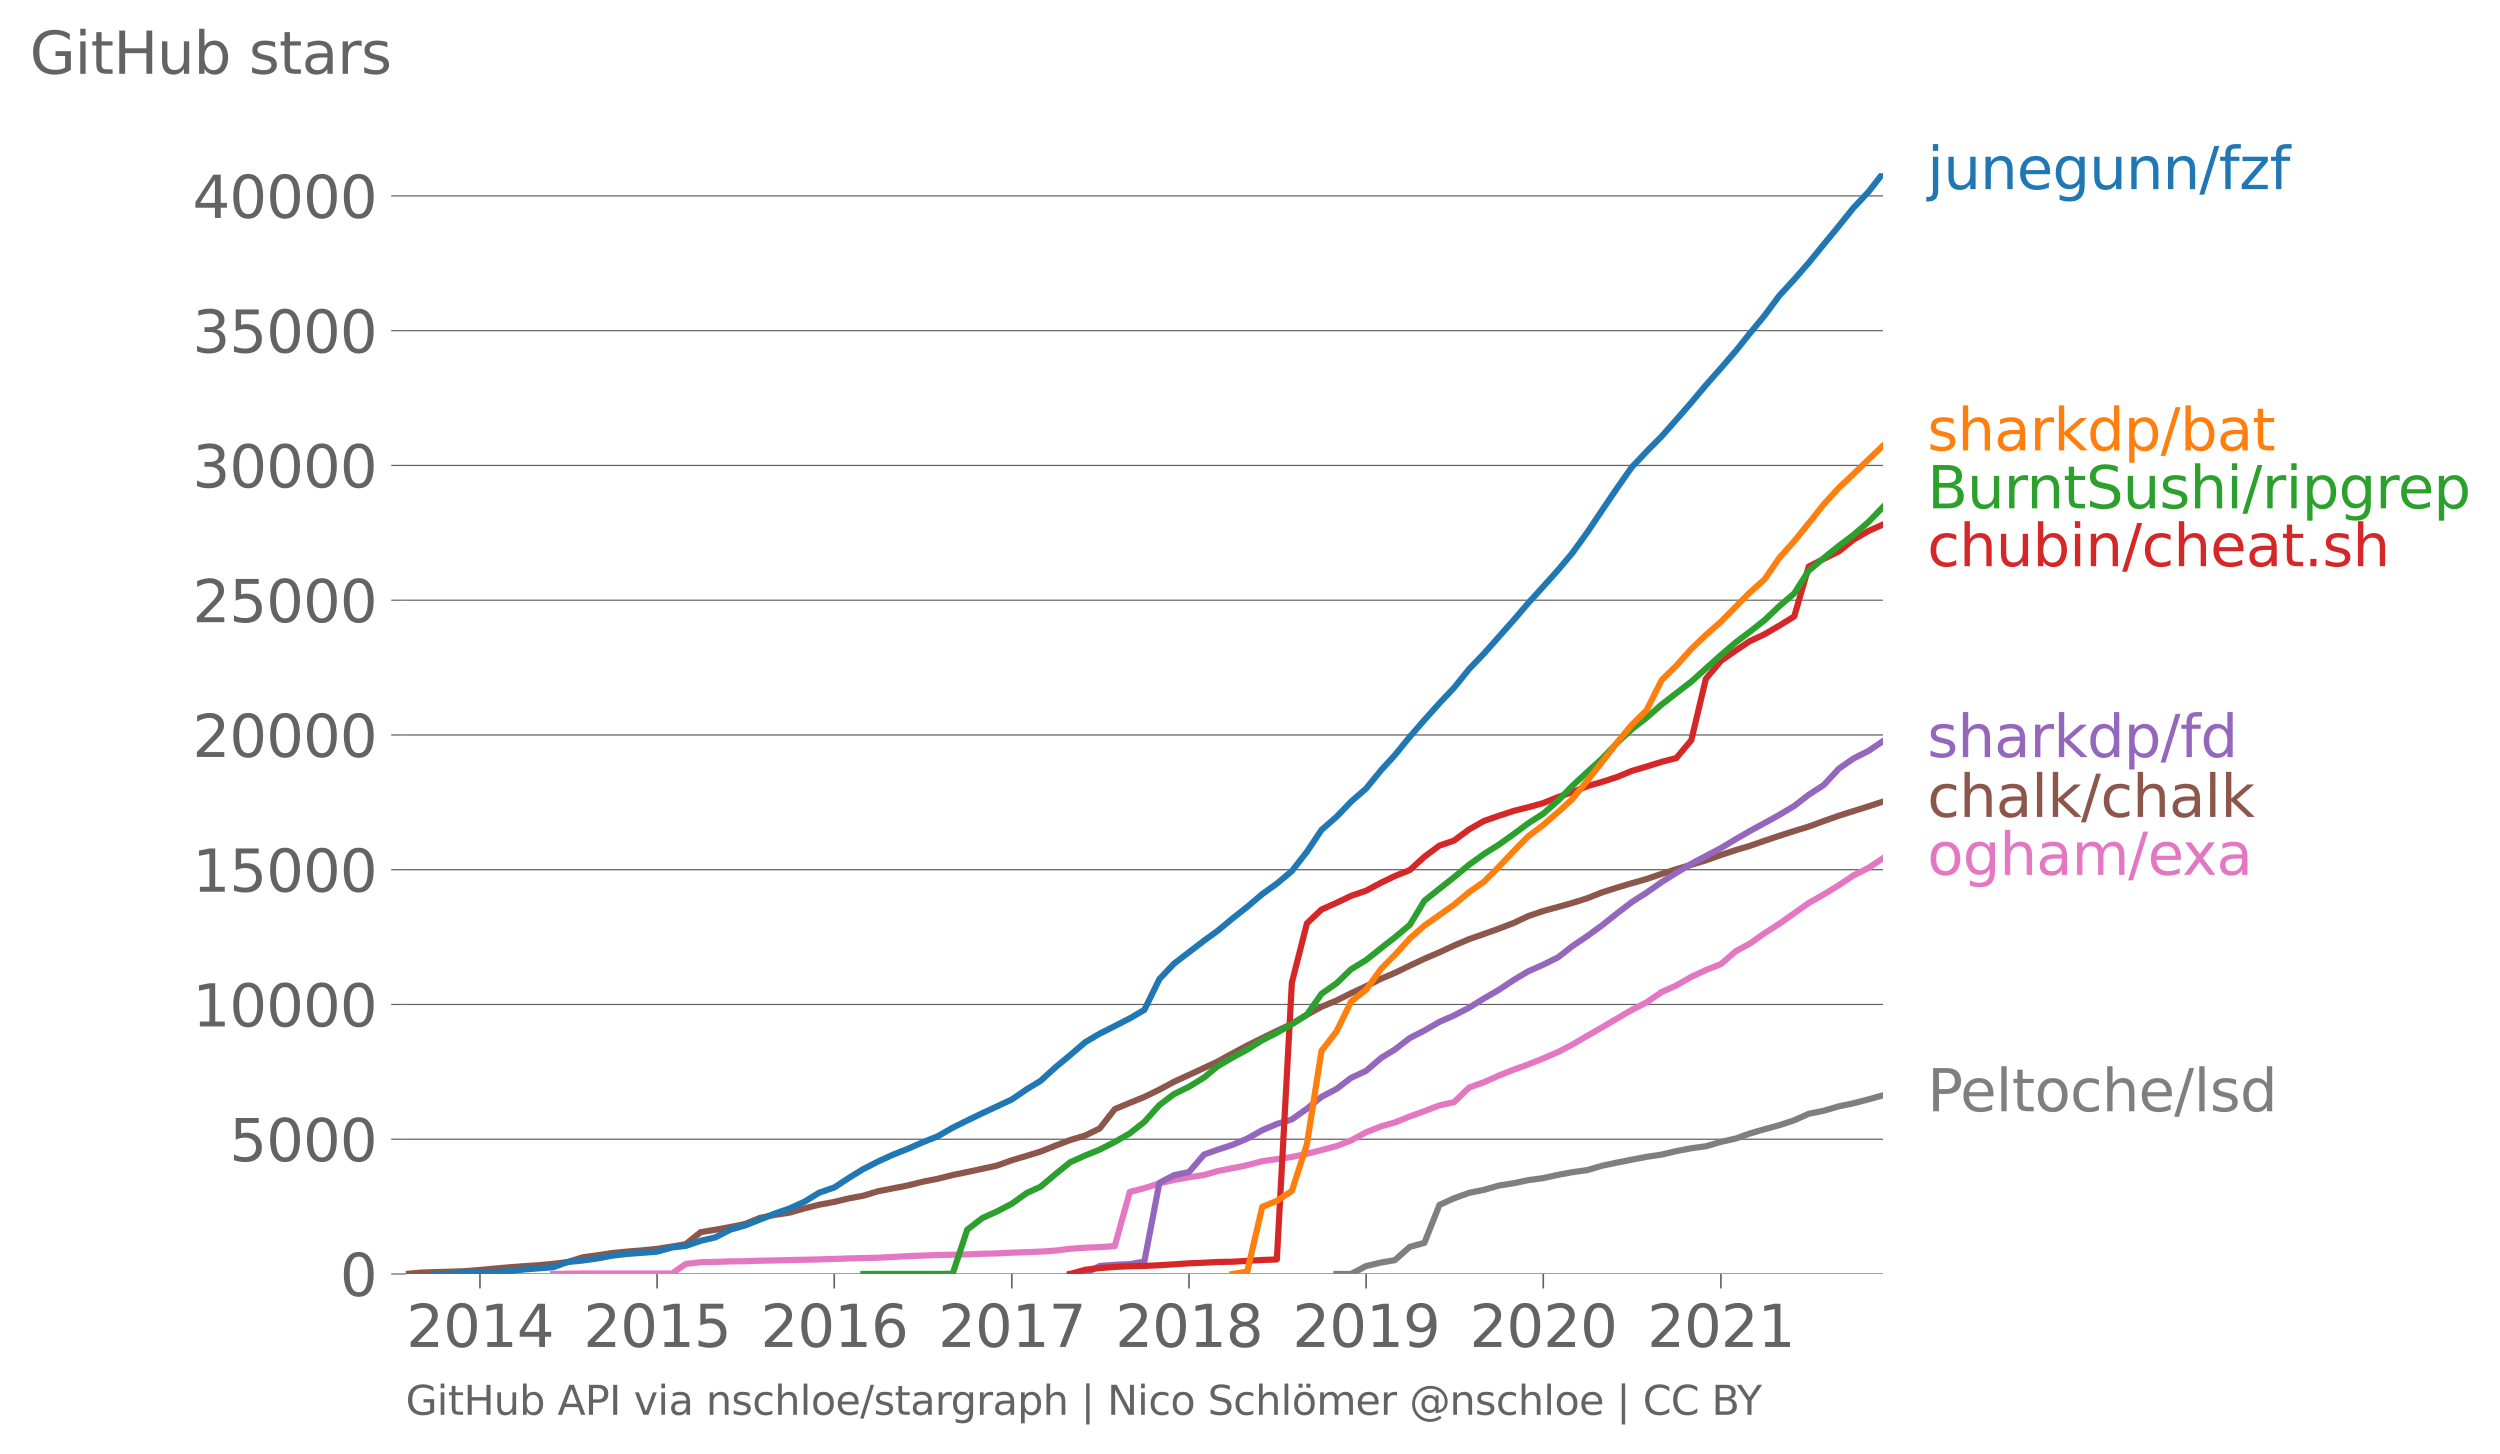 <svg xmlns:xlink="http://www.w3.org/1999/xlink" width="805.8" height="468.668" viewBox="0 0 604.35 351.501" xmlns="http://www.w3.org/2000/svg"><defs><style>*{stroke-linejoin:round;stroke-linecap:butt}</style></defs><g id="figure_1"><path d="M0 351.5h604.35V0H0v351.5z" style="fill:none" id="patch_1"/><g id="axes_1"><path d="M98.073 307.974h357.12V41.862H98.073v266.112z" style="fill:none" id="patch_2"/><g id="matplotlib.axis_1"><g id="xtick_1"><g id="line2d_1"><defs><path id="m3f7cb990ae" d="M0 0v3.5" style="stroke:#636363;stroke-width:.4"/></defs><use xlink:href="#m3f7cb990ae" x="116.023" y="307.974" style="fill:#636363;stroke:#636363;stroke-width:.4"/></g><g style="fill:#636363" transform="matrix(.14 0 0 -.14 98.208 325.611)" id="text_1"><defs><path id="DejaVuSans-32" d="M1228 531h2203V0H469v531q359 372 979 998 621 627 780 809 303 340 423 576 121 236 121 464 0 372-261 606-261 235-680 235-297 0-627-103-329-103-704-313v638q381 153 712 231 332 78 607 78 725 0 1156-363 431-362 431-968 0-288-108-546-107-257-392-607-78-91-497-524-418-433-1181-1211z" transform="scale(.016)"/><path id="DejaVuSans-30" d="M2034 4250q-487 0-733-480-245-479-245-1442 0-959 245-1439 246-480 733-480 491 0 736 480 246 480 246 1439 0 963-246 1442-245 480-736 480zm0 500q785 0 1199-621 414-620 414-1801 0-1178-414-1799Q2819-91 2034-91q-784 0-1198 620-414 621-414 1799 0 1181 414 1801 414 621 1198 621z" transform="scale(.016)"/><path id="DejaVuSans-31" d="M794 531h1031v3560L703 3866v575l1116 225h631V531h1031V0H794v531z" transform="scale(.016)"/><path id="DejaVuSans-34" d="M2419 4116 825 1625h1594v2491zm-166 550h794V1625h666v-525h-666V0h-628v1100H313v609l1940 2957z" transform="scale(.016)"/></defs><use xlink:href="#DejaVuSans-32"/><use xlink:href="#DejaVuSans-30" x="63.623"/><use xlink:href="#DejaVuSans-31" x="127.246"/><use xlink:href="#DejaVuSans-34" x="190.869"/></g></g><g id="xtick_2"><use xlink:href="#m3f7cb990ae" x="158.845" y="307.974" style="fill:#636363;stroke:#636363;stroke-width:.4" id="line2d_2"/><g style="fill:#636363" transform="matrix(.14 0 0 -.14 141.03 325.611)" id="text_2"><defs><path id="DejaVuSans-35" d="M691 4666h2478v-532H1269V2991q137 47 274 70 138 23 276 23 781 0 1237-428 457-428 457-1159 0-753-469-1171Q2575-91 1722-91q-294 0-599 50Q819 9 494 109v635q281-153 581-228t634-75q541 0 856 284 316 284 316 772 0 487-316 771-315 285-856 285-253 0-505-56-251-56-513-175v2344z" transform="scale(.016)"/></defs><use xlink:href="#DejaVuSans-32"/><use xlink:href="#DejaVuSans-30" x="63.623"/><use xlink:href="#DejaVuSans-31" x="127.246"/><use xlink:href="#DejaVuSans-35" x="190.869"/></g></g><g id="xtick_3"><use xlink:href="#m3f7cb990ae" x="201.666" y="307.974" style="fill:#636363;stroke:#636363;stroke-width:.4" id="line2d_3"/><g style="fill:#636363" transform="matrix(.14 0 0 -.14 183.851 325.611)" id="text_3"><defs><path id="DejaVuSans-36" d="M2113 2584q-425 0-674-291-248-290-248-796 0-503 248-796 249-292 674-292t673 292q248 293 248 796 0 506-248 796-248 291-673 291zm1253 1979v-575q-238 112-480 171-242 60-480 60-625 0-955-422-329-422-376-1275 184 272 462 417 279 145 613 145 703 0 1111-427 408-426 408-1160 0-719-425-1154Q2819-91 2113-91q-810 0-1238 620-428 621-428 1799 0 1106 525 1764t1409 658q238 0 480-47t505-140z" transform="scale(.016)"/></defs><use xlink:href="#DejaVuSans-32"/><use xlink:href="#DejaVuSans-30" x="63.623"/><use xlink:href="#DejaVuSans-31" x="127.246"/><use xlink:href="#DejaVuSans-36" x="190.869"/></g></g><g id="xtick_4"><use xlink:href="#m3f7cb990ae" x="244.605" y="307.974" style="fill:#636363;stroke:#636363;stroke-width:.4" id="line2d_4"/><g style="fill:#636363" transform="matrix(.14 0 0 -.14 226.79 325.611)" id="text_4"><defs><path id="DejaVuSans-37" d="M525 4666h3000v-269L1831 0h-659l1594 4134H525v532z" transform="scale(.016)"/></defs><use xlink:href="#DejaVuSans-32"/><use xlink:href="#DejaVuSans-30" x="63.623"/><use xlink:href="#DejaVuSans-31" x="127.246"/><use xlink:href="#DejaVuSans-37" x="190.869"/></g></g><g id="xtick_5"><use xlink:href="#m3f7cb990ae" x="287.427" y="307.974" style="fill:#636363;stroke:#636363;stroke-width:.4" id="line2d_5"/><g style="fill:#636363" transform="matrix(.14 0 0 -.14 269.612 325.611)" id="text_5"><defs><path id="DejaVuSans-38" d="M2034 2216q-450 0-708-241-257-241-257-662 0-422 257-663 258-241 708-241t709 242q260 243 260 662 0 421-258 662-257 241-711 241zm-631 268q-406 100-633 378-226 279-226 679 0 559 398 884 399 325 1092 325 697 0 1094-325t397-884q0-400-227-679-226-278-629-378 456-106 710-416 255-309 255-755 0-679-414-1042Q2806-91 2034-91q-771 0-1186 362-414 363-414 1042 0 446 256 755 257 310 713 416zm-231 997q0-362 226-565 227-203 636-203 407 0 636 203 230 203 230 565 0 363-230 566-229 203-636 203-409 0-636-203-226-203-226-566z" transform="scale(.016)"/></defs><use xlink:href="#DejaVuSans-32"/><use xlink:href="#DejaVuSans-30" x="63.623"/><use xlink:href="#DejaVuSans-31" x="127.246"/><use xlink:href="#DejaVuSans-38" x="190.869"/></g></g><g id="xtick_6"><use xlink:href="#m3f7cb990ae" x="330.248" y="307.974" style="fill:#636363;stroke:#636363;stroke-width:.4" id="line2d_6"/><g style="fill:#636363" transform="matrix(.14 0 0 -.14 312.433 325.611)" id="text_6"><defs><path id="DejaVuSans-39" d="M703 97v575q238-113 481-172 244-59 479-59 625 0 954 420 330 420 377 1277-181-269-460-413-278-144-615-144-700 0-1108 423-408 424-408 1159 0 718 425 1152 425 435 1131 435 810 0 1236-621 427-620 427-1801 0-1103-524-1761Q2575-91 1691-91q-238 0-482 47Q966 3 703 97zm1256 1978q425 0 673 290 249 291 249 798 0 503-249 795-248 292-673 292t-673-292q-248-292-248-795 0-507 248-798 248-290 673-290z" transform="scale(.016)"/></defs><use xlink:href="#DejaVuSans-32"/><use xlink:href="#DejaVuSans-30" x="63.623"/><use xlink:href="#DejaVuSans-31" x="127.246"/><use xlink:href="#DejaVuSans-39" x="190.869"/></g></g><g id="xtick_7"><use xlink:href="#m3f7cb990ae" x="373.07" y="307.974" style="fill:#636363;stroke:#636363;stroke-width:.4" id="line2d_7"/><g style="fill:#636363" transform="matrix(.14 0 0 -.14 355.255 325.611)" id="text_7"><use xlink:href="#DejaVuSans-32"/><use xlink:href="#DejaVuSans-30" x="63.623"/><use xlink:href="#DejaVuSans-32" x="127.246"/><use xlink:href="#DejaVuSans-30" x="190.869"/></g></g><g id="xtick_8"><use xlink:href="#m3f7cb990ae" x="416.008" y="307.974" style="fill:#636363;stroke:#636363;stroke-width:.4" id="line2d_8"/><g style="fill:#636363" transform="matrix(.14 0 0 -.14 398.193 325.611)" id="text_8"><use xlink:href="#DejaVuSans-32"/><use xlink:href="#DejaVuSans-30" x="63.623"/><use xlink:href="#DejaVuSans-32" x="127.246"/><use xlink:href="#DejaVuSans-31" x="190.869"/></g></g></g><g id="matplotlib.axis_2"><g id="ytick_1"><path d="M98.073 307.974h357.12" clip-path="url(#pa5b175299f)" style="fill:none;stroke:#636363;stroke-width:.3;stroke-linecap:square" id="line2d_9"/><g id="line2d_10"><defs><path id="m08abfffcb5" d="M0 0h-3.5" style="stroke:#636363;stroke-width:.3"/></defs><use xlink:href="#m08abfffcb5" x="98.073" y="307.974" style="fill:#636363;stroke:#636363;stroke-width:.3"/></g><use xlink:href="#DejaVuSans-30" style="fill:#636363" transform="matrix(.14 0 0 -.14 82.166 313.293)" id="text_9"/></g><g id="ytick_2"><path d="M98.073 275.397h357.12" clip-path="url(#pa5b175299f)" style="fill:none;stroke:#636363;stroke-width:.3;stroke-linecap:square" id="line2d_11"/><use xlink:href="#m08abfffcb5" x="98.073" y="275.397" style="fill:#636363;stroke:#636363;stroke-width:.3" id="line2d_12"/><g style="fill:#636363" transform="matrix(.14 0 0 -.14 55.443 280.716)" id="text_10"><use xlink:href="#DejaVuSans-35"/><use xlink:href="#DejaVuSans-30" x="63.623"/><use xlink:href="#DejaVuSans-30" x="127.246"/><use xlink:href="#DejaVuSans-30" x="190.869"/></g></g><g id="ytick_3"><path d="M98.073 242.82h357.12" clip-path="url(#pa5b175299f)" style="fill:none;stroke:#636363;stroke-width:.3;stroke-linecap:square" id="line2d_13"/><use xlink:href="#m08abfffcb5" x="98.073" y="242.82" style="fill:#636363;stroke:#636363;stroke-width:.3" id="line2d_14"/><g style="fill:#636363" transform="matrix(.14 0 0 -.14 46.536 248.14)" id="text_11"><use xlink:href="#DejaVuSans-31"/><use xlink:href="#DejaVuSans-30" x="63.623"/><use xlink:href="#DejaVuSans-30" x="127.246"/><use xlink:href="#DejaVuSans-30" x="190.869"/><use xlink:href="#DejaVuSans-30" x="254.492"/></g></g><g id="ytick_4"><path d="M98.073 210.244h357.12" clip-path="url(#pa5b175299f)" style="fill:none;stroke:#636363;stroke-width:.3;stroke-linecap:square" id="line2d_15"/><use xlink:href="#m08abfffcb5" x="98.073" y="210.244" style="fill:#636363;stroke:#636363;stroke-width:.3" id="line2d_16"/><g style="fill:#636363" transform="matrix(.14 0 0 -.14 46.536 215.563)" id="text_12"><use xlink:href="#DejaVuSans-31"/><use xlink:href="#DejaVuSans-35" x="63.623"/><use xlink:href="#DejaVuSans-30" x="127.246"/><use xlink:href="#DejaVuSans-30" x="190.869"/><use xlink:href="#DejaVuSans-30" x="254.492"/></g></g><g id="ytick_5"><path d="M98.073 177.667h357.12" clip-path="url(#pa5b175299f)" style="fill:none;stroke:#636363;stroke-width:.3;stroke-linecap:square" id="line2d_17"/><use xlink:href="#m08abfffcb5" x="98.073" y="177.667" style="fill:#636363;stroke:#636363;stroke-width:.3" id="line2d_18"/><g style="fill:#636363" transform="matrix(.14 0 0 -.14 46.536 182.986)" id="text_13"><use xlink:href="#DejaVuSans-32"/><use xlink:href="#DejaVuSans-30" x="63.623"/><use xlink:href="#DejaVuSans-30" x="127.246"/><use xlink:href="#DejaVuSans-30" x="190.869"/><use xlink:href="#DejaVuSans-30" x="254.492"/></g></g><g id="ytick_6"><path d="M98.073 145.09h357.12" clip-path="url(#pa5b175299f)" style="fill:none;stroke:#636363;stroke-width:.3;stroke-linecap:square" id="line2d_19"/><use xlink:href="#m08abfffcb5" x="98.073" y="145.09" style="fill:#636363;stroke:#636363;stroke-width:.3" id="line2d_20"/><g style="fill:#636363" transform="matrix(.14 0 0 -.14 46.536 150.41)" id="text_14"><use xlink:href="#DejaVuSans-32"/><use xlink:href="#DejaVuSans-35" x="63.623"/><use xlink:href="#DejaVuSans-30" x="127.246"/><use xlink:href="#DejaVuSans-30" x="190.869"/><use xlink:href="#DejaVuSans-30" x="254.492"/></g></g><g id="ytick_7"><path d="M98.073 112.514h357.12" clip-path="url(#pa5b175299f)" style="fill:none;stroke:#636363;stroke-width:.3;stroke-linecap:square" id="line2d_21"/><use xlink:href="#m08abfffcb5" x="98.073" y="112.514" style="fill:#636363;stroke:#636363;stroke-width:.3" id="line2d_22"/><g style="fill:#636363" transform="matrix(.14 0 0 -.14 46.536 117.833)" id="text_15"><defs><path id="DejaVuSans-33" d="M2597 2516q453-97 707-404 255-306 255-756 0-690-475-1069Q2609-91 1734-91q-293 0-604 58T488 141v609q262-153 574-231 313-78 654-78 593 0 904 234t311 681q0 413-289 645-289 233-804 233h-544v519h569q465 0 712 186t247 536q0 359-255 551-254 193-729 193-260 0-557-57-297-56-653-174v562q360 100 674 150t592 50q719 0 1137-327 419-326 419-882 0-388-222-655t-631-370z" transform="scale(.016)"/></defs><use xlink:href="#DejaVuSans-33"/><use xlink:href="#DejaVuSans-30" x="63.623"/><use xlink:href="#DejaVuSans-30" x="127.246"/><use xlink:href="#DejaVuSans-30" x="190.869"/><use xlink:href="#DejaVuSans-30" x="254.492"/></g></g><g id="ytick_8"><path d="M98.073 79.937h357.12" clip-path="url(#pa5b175299f)" style="fill:none;stroke:#636363;stroke-width:.3;stroke-linecap:square" id="line2d_23"/><use xlink:href="#m08abfffcb5" x="98.073" y="79.937" style="fill:#636363;stroke:#636363;stroke-width:.3" id="line2d_24"/><g style="fill:#636363" transform="matrix(.14 0 0 -.14 46.536 85.256)" id="text_16"><use xlink:href="#DejaVuSans-33"/><use xlink:href="#DejaVuSans-35" x="63.623"/><use xlink:href="#DejaVuSans-30" x="127.246"/><use xlink:href="#DejaVuSans-30" x="190.869"/><use xlink:href="#DejaVuSans-30" x="254.492"/></g></g><g id="ytick_9"><path d="M98.073 47.36h357.12" clip-path="url(#pa5b175299f)" style="fill:none;stroke:#636363;stroke-width:.3;stroke-linecap:square" id="line2d_25"/><use xlink:href="#m08abfffcb5" x="98.073" y="47.361" style="fill:#636363;stroke:#636363;stroke-width:.3" id="line2d_26"/><g style="fill:#636363" transform="matrix(.14 0 0 -.14 46.536 52.68)" id="text_17"><use xlink:href="#DejaVuSans-34"/><use xlink:href="#DejaVuSans-30" x="63.623"/><use xlink:href="#DejaVuSans-30" x="127.246"/><use xlink:href="#DejaVuSans-30" x="190.869"/><use xlink:href="#DejaVuSans-30" x="254.492"/></g></g><g style="fill:#636363" transform="matrix(.14 0 0 -.14 7.2 17.838)" id="text_18"><defs><path id="DejaVuSans-47" d="M3809 666v1253H2778v519h1656V434q-365-259-806-392-440-133-940-133-1094 0-1712 639-617 640-617 1780 0 1144 617 1783 618 639 1712 639 456 0 867-113 411-112 758-331v-672q-350 297-744 447t-828 150q-857 0-1287-478-429-478-429-1425 0-944 429-1422 430-478 1287-478 334 0 596 58 263 58 472 180z" transform="scale(.016)"/><path id="DejaVuSans-69" d="M603 3500h575V0H603v3500zm0 1363h575v-729H603v729z" transform="scale(.016)"/><path id="DejaVuSans-74" d="M1172 4494v-994h1184v-447H1172V1153q0-428 117-550t477-122h590V0h-590q-666 0-919 248-253 249-253 905v1900H172v447h422v994h578z" transform="scale(.016)"/><path id="DejaVuSans-48" d="M628 4666h631V2753h2294v1913h631V0h-631v2222H1259V0H628v4666z" transform="scale(.016)"/><path id="DejaVuSans-75" d="M544 1381v2119h575V1403q0-497 193-746 194-248 582-248 465 0 735 297 271 297 271 810v1984h575V0h-575v538q-209-319-486-474-276-155-642-155-603 0-916 375-312 375-312 1097zm1447 2203z" transform="scale(.016)"/><path id="DejaVuSans-62" d="M3116 1747q0 634-261 995t-717 361q-457 0-718-361t-261-995q0-634 261-995t718-361q456 0 717 361t261 995zM1159 2969q182 312 458 463 277 152 661 152 638 0 1036-506 399-506 399-1331T3314 415Q2916-91 2278-91q-384 0-661 152-276 152-458 464V0H581v4863h578V2969z" transform="scale(.016)"/><path id="DejaVuSans-73" d="M2834 3397v-544q-243 125-506 187-262 63-544 63-428 0-642-131t-214-394q0-200 153-314t616-217l197-44q612-131 870-370t258-667q0-488-386-773Q2250-91 1575-91q-281 0-586 55T347 128v594q319-166 628-249 309-82 613-82 406 0 624 139 219 139 219 392 0 234-158 359-157 125-692 241l-200 47q-534 112-772 345-237 233-237 639 0 494 350 762 350 269 994 269 318 0 599-47 282-46 519-140z" transform="scale(.016)"/><path id="DejaVuSans-61" d="M2194 1759q-697 0-966-159t-269-544q0-306 202-486 202-179 548-179 479 0 768 339t289 901v128h-572zm1147 238V0h-575v531q-197-318-491-470T1556-91q-537 0-855 302-317 302-317 808 0 590 395 890 396 300 1180 300h807v57q0 397-261 614t-733 217q-300 0-585-72-284-72-546-216v532q315 122 612 182 297 61 578 61 760 0 1135-394 375-393 375-1193z" transform="scale(.016)"/><path id="DejaVuSans-72" d="M2631 2963q-97 56-211 82-114 27-251 27-488 0-749-317t-261-911V0H581v3500h578v-544q182 319 472 473 291 155 707 155 59 0 131-8 72-7 159-23l3-590z" transform="scale(.016)"/></defs><use xlink:href="#DejaVuSans-47"/><use xlink:href="#DejaVuSans-69" x="77.49"/><use xlink:href="#DejaVuSans-74" x="105.273"/><use xlink:href="#DejaVuSans-48" x="144.482"/><use xlink:href="#DejaVuSans-75" x="219.678"/><use xlink:href="#DejaVuSans-62" x="283.057"/><use xlink:href="#DejaVuSans-20" x="346.533"/><use xlink:href="#DejaVuSans-73" x="378.32"/><use xlink:href="#DejaVuSans-74" x="430.42"/><use xlink:href="#DejaVuSans-61" x="469.629"/><use xlink:href="#DejaVuSans-72" x="530.908"/><use xlink:href="#DejaVuSans-73" x="572.021"/></g></g><path d="m323.092 307.974 3.52-.013 3.636-1.903 3.637-.866 3.285-.554 3.637-3.219 3.52-.97 3.636-9.161 3.52-1.61 3.637-1.315 3.637-.737 3.52-1.016 3.636-.58 3.52-.743 3.637-.495 3.637-.795 3.402-.632 3.637-.514 3.52-1.043 3.636-.769 3.52-.697 3.637-.69 3.637-.554 3.52-.828 3.636-.697 3.52-.475 3.636-1.056 3.637-.827 3.285-1.186 3.637-1.056 3.52-.957 3.637-1.2 3.52-1.57 3.636-.742 3.637-1.062 3.52-.736 3.637-.945 3.52-.984" clip-path="url(#pa5b175299f)" style="fill:none;stroke:#7f7f7f;stroke-width:1.5;stroke-linecap:square" id="line2d_27"/><path d="m133.738 307.974 3.52-.072 3.637-.046h17.95l3.636-.006 3.285-2.313 3.637-.41 3.52-.079 3.637-.117 3.52-.052 3.636-.117 3.637-.066 3.52-.09 3.637-.079 3.52-.085 3.636-.11 3.637-.13 3.402-.079 3.637-.085 3.52-.182 3.637-.209 3.52-.123 3.636-.137 3.637-.072 3.52-.091 3.636-.143 3.52-.079 3.637-.188 3.637-.118 3.285-.13 3.637-.248 3.52-.443 3.636-.254 3.52-.15 3.637-.24 3.637-13.103 3.52-.906 3.636-1.146 3.52-.84 3.637-.646 3.636-.534 3.285-.97 3.637-.705 3.52-.71 3.637-.977 3.52-.495 3.636-.521 3.637-.756 3.52-.912 3.637-.958 3.52-1.368 3.636-1.974 3.637-1.434 3.285-.925 3.637-1.46 3.52-1.283 3.636-1.388 3.52-.788 3.637-3.512 3.637-1.316 3.52-1.577 3.636-1.446 3.52-1.264 3.637-1.472 3.637-1.558 3.402-1.785 3.637-2.13 3.52-2.014 3.636-2.143 3.52-2.052 3.637-1.87 3.637-2.49 3.52-1.57 3.636-2.09 3.52-1.643 3.636-1.44 3.637-3.153 3.285-1.753 3.637-2.58 3.52-2.241 3.637-2.56 3.52-2.502 3.636-2.053 3.637-2.241 3.52-2.345 3.637-1.825 3.52-2.339" clip-path="url(#pa5b175299f)" style="fill:none;stroke:#e377c2;stroke-width:1.5;stroke-linecap:square" id="line2d_28"/><path d="m98.073 307.974 3.637-.333 3.52-.123 3.637-.098 3.52-.124 3.636-.293 3.637-.339 3.285-.293 3.637-.28 3.52-.228 3.636-.346 3.52-.436 3.637-1.147 3.637-.495 3.52-.534 3.636-.352 3.52-.28 3.637-.372 3.636-.566 3.285-.574 3.637-2.912 3.52-.567 3.637-.671 3.52-.71 3.636-1.499 3.637-.736 3.52-.521 3.637-1.036 3.52-.88 3.636-.684 3.637-.866 3.402-.632 3.637-1.095 3.52-.678 3.637-.716 3.52-.88 3.636-.716 3.637-.913 3.52-.723 3.636-.788 3.52-.756 3.637-1.303 3.637-1.082 3.285-1.016 3.637-1.44 3.52-1.342 3.636-1.088 3.52-1.72 3.637-4.672 3.637-1.518 3.52-1.433 3.636-1.766 3.52-1.89 3.637-1.674 3.636-1.674 3.285-1.538 3.637-2.006 3.52-1.883 3.637-1.799 3.52-1.733 3.636-1.687 3.637-2.222 3.52-1.928 3.637-1.512 3.52-1.766 3.636-1.694 3.637-1.817 3.285-1.388 3.637-1.76 3.52-1.66 3.636-1.558 3.52-1.635 3.637-1.544 3.637-1.27 3.52-1.258 3.636-1.394 3.52-1.655 3.637-1.238 3.637-.997 3.402-.945 3.637-1.153 3.52-1.394 3.636-1.167 3.52-1.042 3.637-1.036 3.637-1.244 3.52-1.115 3.636-1.088 3.52-1.062 3.636-1.296 3.637-1.199 3.285-.977 3.637-1.264 3.52-1.18 3.637-1.172 3.52-1.075 3.636-1.342 3.637-1.284 3.52-1.12 3.637-1.134 3.52-1.16" clip-path="url(#pa5b175299f)" style="fill:none;stroke:#8c564b;stroke-width:1.5;stroke-linecap:square" id="line2d_29"/><g style="fill:#1f77b4" transform="matrix(.14 0 0 -.14 465.907 45.725)" id="text_19"><defs><path id="DejaVuSans-6a" d="M603 3500h575V-63q0-668-255-968-254-300-820-300h-219v487H38q328 0 446 152Q603-541 603-63v3563zm0 1363h575v-729H603v729z" transform="scale(.016)"/><path id="DejaVuSans-6e" d="M3513 2113V0h-575v2094q0 497-194 743-194 247-581 247-466 0-735-297-269-296-269-809V0H581v3500h578v-544q207 316 486 472 280 156 646 156 603 0 912-373 310-373 310-1098z" transform="scale(.016)"/><path id="DejaVuSans-65" d="M3597 1894v-281H953q38-594 358-905t892-311q331 0 642 81t618 244V178Q3153 47 2828-22t-659-69q-838 0-1327 487-489 488-489 1320 0 859 464 1363 464 505 1252 505 706 0 1117-455 411-454 411-1235zm-575 169q-6 471-264 752-258 282-683 282-481 0-770-272t-333-766l2050 4z" transform="scale(.016)"/><path id="DejaVuSans-67" d="M2906 1791q0 625-258 968-257 344-723 344-462 0-720-344-258-343-258-968 0-622 258-966t720-344q466 0 723 344 258 344 258 966zm575-1357q0-893-397-1329-396-436-1215-436-303 0-572 45t-522 139v559q253-137 500-202 247-66 503-66 566 0 847 295t281 892v285q-178-310-456-463T1784 0Q1141 0 747 490 353 981 353 1791q0 812 394 1302 394 491 1037 491 388 0 666-153t456-462v531h575V434z" transform="scale(.016)"/><path id="DejaVuSans-2f" d="M1625 4666h531L531-594H0l1625 5260z" transform="scale(.016)"/><path id="DejaVuSans-66" d="M2375 4863v-479h-550q-309 0-430-125-120-125-120-450v-309h947v-447h-947V0H697v3053H147v447h550v244q0 584 272 851 272 268 862 268h544z" transform="scale(.016)"/><path id="DejaVuSans-7a" d="M353 3500h2731v-525L922 459h2162V0H275v525l2163 2516H353v459z" transform="scale(.016)"/></defs><use xlink:href="#DejaVuSans-6a"/><use xlink:href="#DejaVuSans-75" x="27.783"/><use xlink:href="#DejaVuSans-6e" x="91.162"/><use xlink:href="#DejaVuSans-65" x="154.541"/><use xlink:href="#DejaVuSans-67" x="216.064"/><use xlink:href="#DejaVuSans-75" x="279.541"/><use xlink:href="#DejaVuSans-6e" x="342.92"/><use xlink:href="#DejaVuSans-6e" x="406.299"/><use xlink:href="#DejaVuSans-2f" x="469.678"/><use xlink:href="#DejaVuSans-66" x="503.369"/><use xlink:href="#DejaVuSans-7a" x="538.574"/><use xlink:href="#DejaVuSans-66" x="591.064"/></g><g style="fill:#ff7f0e" transform="matrix(.14 0 0 -.14 465.907 108.881)" id="text_20"><defs><path id="DejaVuSans-68" d="M3513 2113V0h-575v2094q0 497-194 743-194 247-581 247-466 0-735-297-269-296-269-809V0H581v4863h578V2956q207 316 486 472 280 156 646 156 603 0 912-373 310-373 310-1098z" transform="scale(.016)"/><path id="DejaVuSans-6b" d="M581 4863h578V1991l1716 1509h734L1753 1863 3688 0h-750L1159 1709V0H581v4863z" transform="scale(.016)"/><path id="DejaVuSans-64" d="M2906 2969v1894h575V0h-575v525q-181-312-458-464-276-152-664-152-634 0-1033 506-398 507-398 1332t398 1331q399 506 1033 506 388 0 664-152 277-151 458-463zM947 1747q0-634 261-995t717-361q456 0 718 361 263 361 263 995t-263 995q-262 361-718 361t-717-361q-261-361-261-995z" transform="scale(.016)"/><path id="DejaVuSans-70" d="M1159 525v-1856H581v4831h578v-531q182 312 458 463 277 152 661 152 638 0 1036-506 399-506 399-1331T3314 415Q2916-91 2278-91q-384 0-661 152-276 152-458 464zm1957 1222q0 634-261 995t-717 361q-457 0-718-361t-261-995q0-634 261-995t718-361q456 0 717 361t261 995z" transform="scale(.016)"/></defs><use xlink:href="#DejaVuSans-73"/><use xlink:href="#DejaVuSans-68" x="52.1"/><use xlink:href="#DejaVuSans-61" x="115.479"/><use xlink:href="#DejaVuSans-72" x="176.758"/><use xlink:href="#DejaVuSans-6b" x="217.871"/><use xlink:href="#DejaVuSans-64" x="275.781"/><use xlink:href="#DejaVuSans-70" x="339.258"/><use xlink:href="#DejaVuSans-2f" x="402.734"/><use xlink:href="#DejaVuSans-62" x="436.426"/><use xlink:href="#DejaVuSans-61" x="499.902"/><use xlink:href="#DejaVuSans-74" x="561.182"/></g><g style="fill:#2ca02c" transform="matrix(.14 0 0 -.14 465.907 122.881)" id="text_21"><defs><path id="DejaVuSans-42" d="M1259 2228V519h1013q509 0 754 211 246 211 246 645 0 438-246 645-245 208-754 208H1259zm0 1919V2741h935q462 0 688 173 227 174 227 530 0 353-227 528-226 175-688 175h-935zm-631 519h1613q722 0 1112-300 391-300 391-853 0-429-200-682t-588-315q466-100 724-418 258-317 258-792 0-625-425-966Q3088 0 2303 0H628v4666z" transform="scale(.016)"/><path id="DejaVuSans-53" d="M3425 4513v-616q-359 172-678 256-319 85-616 85-515 0-795-200t-280-569q0-310 186-468 186-157 705-254l381-78q706-135 1042-474t336-907q0-679-455-1029Q2797-91 1919-91q-331 0-705 75-373 75-773 222v650q384-215 753-325 369-109 725-109 540 0 834 212 294 213 294 607 0 343-211 537t-692 291l-385 75q-706 140-1022 440-315 300-315 835 0 619 436 975t1201 356q329 0 669-60 341-59 697-177z" transform="scale(.016)"/></defs><use xlink:href="#DejaVuSans-42"/><use xlink:href="#DejaVuSans-75" x="68.604"/><use xlink:href="#DejaVuSans-72" x="131.982"/><use xlink:href="#DejaVuSans-6e" x="171.346"/><use xlink:href="#DejaVuSans-74" x="234.725"/><use xlink:href="#DejaVuSans-53" x="273.934"/><use xlink:href="#DejaVuSans-75" x="337.41"/><use xlink:href="#DejaVuSans-73" x="400.789"/><use xlink:href="#DejaVuSans-68" x="452.889"/><use xlink:href="#DejaVuSans-69" x="516.268"/><use xlink:href="#DejaVuSans-2f" x="544.051"/><use xlink:href="#DejaVuSans-72" x="577.742"/><use xlink:href="#DejaVuSans-69" x="618.855"/><use xlink:href="#DejaVuSans-70" x="646.639"/><use xlink:href="#DejaVuSans-67" x="710.115"/><use xlink:href="#DejaVuSans-72" x="773.592"/><use xlink:href="#DejaVuSans-65" x="812.455"/><use xlink:href="#DejaVuSans-70" x="873.979"/></g><g style="fill:#d62728" transform="matrix(.14 0 0 -.14 465.907 136.881)" id="text_22"><defs><path id="DejaVuSans-63" d="M3122 3366v-538q-244 135-489 202t-495 67q-560 0-870-355-309-354-309-995t309-996q310-354 870-354 250 0 495 67t489 202V134Q2881 22 2623-34q-257-57-548-57-791 0-1257 497-465 497-465 1341 0 856 470 1346 471 491 1290 491 265 0 518-55 253-54 491-163z" transform="scale(.016)"/><path id="DejaVuSans-2e" d="M684 794h660V0H684v794z" transform="scale(.016)"/></defs><use xlink:href="#DejaVuSans-63"/><use xlink:href="#DejaVuSans-68" x="54.98"/><use xlink:href="#DejaVuSans-75" x="118.359"/><use xlink:href="#DejaVuSans-62" x="181.738"/><use xlink:href="#DejaVuSans-69" x="245.215"/><use xlink:href="#DejaVuSans-6e" x="272.998"/><use xlink:href="#DejaVuSans-2f" x="336.377"/><use xlink:href="#DejaVuSans-63" x="370.068"/><use xlink:href="#DejaVuSans-68" x="425.049"/><use xlink:href="#DejaVuSans-65" x="488.428"/><use xlink:href="#DejaVuSans-61" x="549.951"/><use xlink:href="#DejaVuSans-74" x="611.23"/><use xlink:href="#DejaVuSans-2e" x="650.439"/><use xlink:href="#DejaVuSans-73" x="682.227"/><use xlink:href="#DejaVuSans-68" x="734.326"/></g><g style="fill:#9467bd" transform="matrix(.14 0 0 -.14 465.907 183.022)" id="text_23"><use xlink:href="#DejaVuSans-73"/><use xlink:href="#DejaVuSans-68" x="52.1"/><use xlink:href="#DejaVuSans-61" x="115.479"/><use xlink:href="#DejaVuSans-72" x="176.758"/><use xlink:href="#DejaVuSans-6b" x="217.871"/><use xlink:href="#DejaVuSans-64" x="275.781"/><use xlink:href="#DejaVuSans-70" x="339.258"/><use xlink:href="#DejaVuSans-2f" x="402.734"/><use xlink:href="#DejaVuSans-66" x="436.426"/><use xlink:href="#DejaVuSans-64" x="471.631"/></g><g style="fill:#8c564b" transform="matrix(.14 0 0 -.14 465.907 197.484)" id="text_24"><defs><path id="DejaVuSans-6c" d="M603 4863h575V0H603v4863z" transform="scale(.016)"/></defs><use xlink:href="#DejaVuSans-63"/><use xlink:href="#DejaVuSans-68" x="54.98"/><use xlink:href="#DejaVuSans-61" x="118.359"/><use xlink:href="#DejaVuSans-6c" x="179.639"/><use xlink:href="#DejaVuSans-6b" x="207.422"/><use xlink:href="#DejaVuSans-2f" x="265.332"/><use xlink:href="#DejaVuSans-63" x="299.023"/><use xlink:href="#DejaVuSans-68" x="354.004"/><use xlink:href="#DejaVuSans-61" x="417.383"/><use xlink:href="#DejaVuSans-6c" x="478.662"/><use xlink:href="#DejaVuSans-6b" x="506.445"/></g><g style="fill:#e377c2" transform="matrix(.14 0 0 -.14 465.907 211.484)" id="text_25"><defs><path id="DejaVuSans-6f" d="M1959 3097q-462 0-731-361t-269-989q0-628 267-989 268-361 733-361 460 0 728 362 269 363 269 988 0 622-269 986-268 364-728 364zm0 487q750 0 1178-488 429-487 429-1349 0-859-429-1349Q2709-91 1959-91q-753 0-1180 489-426 490-426 1349 0 862 426 1349 427 488 1180 488z" transform="scale(.016)"/><path id="DejaVuSans-6d" d="M3328 2828q216 388 516 572t706 184q547 0 844-383 297-382 297-1088V0h-578v2094q0 503-179 746-178 244-543 244-447 0-707-297-259-296-259-809V0h-578v2094q0 506-178 748t-550 242q-441 0-701-298-259-298-259-808V0H581v3500h578v-544q197 322 472 475t653 153q382 0 649-194 267-193 395-562z" transform="scale(.016)"/><path id="DejaVuSans-78" d="M3513 3500 2247 1797 3578 0h-678L1881 1375 863 0H184l1360 1831L300 3500h678l928-1247 928 1247h679z" transform="scale(.016)"/></defs><use xlink:href="#DejaVuSans-6f"/><use xlink:href="#DejaVuSans-67" x="61.182"/><use xlink:href="#DejaVuSans-68" x="124.658"/><use xlink:href="#DejaVuSans-61" x="188.037"/><use xlink:href="#DejaVuSans-6d" x="249.316"/><use xlink:href="#DejaVuSans-2f" x="346.729"/><use xlink:href="#DejaVuSans-65" x="380.42"/><use xlink:href="#DejaVuSans-78" x="440.193"/><use xlink:href="#DejaVuSans-61" x="499.373"/></g><g style="fill:#7f7f7f" transform="matrix(.14 0 0 -.14 465.907 268.64)" id="text_26"><defs><path id="DejaVuSans-50" d="M1259 4147V2394h794q441 0 681 228 241 228 241 650 0 419-241 647-240 228-681 228h-794zm-631 519h1425q785 0 1186-355 402-355 402-1039 0-691-402-1044-401-353-1186-353h-794V0H628v4666z" transform="scale(.016)"/></defs><use xlink:href="#DejaVuSans-50"/><use xlink:href="#DejaVuSans-65" x="56.678"/><use xlink:href="#DejaVuSans-6c" x="118.201"/><use xlink:href="#DejaVuSans-74" x="145.984"/><use xlink:href="#DejaVuSans-6f" x="185.193"/><use xlink:href="#DejaVuSans-63" x="246.375"/><use xlink:href="#DejaVuSans-68" x="301.355"/><use xlink:href="#DejaVuSans-65" x="364.734"/><use xlink:href="#DejaVuSans-2f" x="426.258"/><use xlink:href="#DejaVuSans-6c" x="459.949"/><use xlink:href="#DejaVuSans-73" x="487.732"/><use xlink:href="#DejaVuSans-64" x="539.832"/></g><g style="fill:#636363" transform="matrix(.097 0 0 -.097 98.073 342.01)" id="text_27"><defs><path id="DejaVuSans-41" d="m2188 4044-857-2322h1716l-859 2322zm-357 622h716L4325 0h-656l-425 1197H1141L716 0H50l1781 4666z" transform="scale(.016)"/><path id="DejaVuSans-49" d="M628 4666h631V0H628v4666z" transform="scale(.016)"/><path id="DejaVuSans-76" d="M191 3500h609L1894 563l1094 2937h609L2284 0h-781L191 3500z" transform="scale(.016)"/><path id="DejaVuSans-7c" d="M1344 4891v-6400H813v6400h531z" transform="scale(.016)"/><path id="DejaVuSans-4e" d="M628 4666h850L3547 763v3903h612V0h-850L1241 3903V0H628v4666z" transform="scale(.016)"/><path id="DejaVuSans-f6" d="M1959 3097q-462 0-731-361t-269-989q0-628 267-989 268-361 733-361 460 0 728 362 269 363 269 988 0 622-269 986-268 364-728 364zm0 487q750 0 1178-488 429-487 429-1349 0-859-429-1349Q2709-91 1959-91q-753 0-1180 489-426 490-426 1349 0 862 426 1349 427 488 1180 488zm295 1266h634v-631h-634v631zm-1222 0h634v-631h-634v631z" transform="scale(.016)"/><path id="DejaVuSans-40" d="M2381 1678q0-447 222-702 222-254 610-254 384 0 604 256 221 256 221 700 0 438-225 695-225 258-607 258-378 0-602-256-223-256-223-697zm1703-934q-187-241-429-355t-564-114q-538 0-874 389t-336 1014q0 625 337 1015 338 391 873 391 322 0 565-117 244-117 428-354v409h447V722q457 69 714 417 258 349 258 902 0 334-99 628-98 294-298 544-325 409-792 626t-1017 217q-384 0-738-102-353-101-653-301-490-319-767-836-276-517-276-1120 0-497 179-932 180-434 521-765 328-325 759-495 431-171 922-171 403 0 792 136t714 389l281-347q-390-303-851-464t-936-161q-578 0-1091 205-512 205-912 595Q841 78 631 592q-209 514-209 1105 0 569 212 1084 213 516 607 907 403 396 931 607t1119 211q662 0 1229-272 568-271 952-771 234-307 357-666 124-359 124-744 0-822-497-1297T4084 263v481z" transform="scale(.016)"/><path id="DejaVuSans-43" d="M4122 4306v-665q-319 297-680 443-361 147-767 147-800 0-1225-489t-425-1414q0-922 425-1411t1225-489q406 0 767 147t680 444V359q-331-225-702-338-370-112-782-112-1060 0-1670 648-609 649-609 1771 0 1125 609 1773 610 649 1670 649 418 0 788-111 371-111 696-333z" transform="scale(.016)"/><path id="DejaVuSans-59" d="M-13 4666h679l1293-1919 1285 1919h678L2272 2222V0h-634v2222L-13 4666z" transform="scale(.016)"/></defs><use xlink:href="#DejaVuSans-47"/><use xlink:href="#DejaVuSans-69" x="77.49"/><use xlink:href="#DejaVuSans-74" x="105.273"/><use xlink:href="#DejaVuSans-48" x="144.482"/><use xlink:href="#DejaVuSans-75" x="219.678"/><use xlink:href="#DejaVuSans-62" x="283.057"/><use xlink:href="#DejaVuSans-20" x="346.533"/><use xlink:href="#DejaVuSans-41" x="378.32"/><use xlink:href="#DejaVuSans-50" x="446.729"/><use xlink:href="#DejaVuSans-49" x="507.031"/><use xlink:href="#DejaVuSans-20" x="536.523"/><use xlink:href="#DejaVuSans-76" x="568.311"/><use xlink:href="#DejaVuSans-69" x="627.49"/><use xlink:href="#DejaVuSans-61" x="655.273"/><use xlink:href="#DejaVuSans-20" x="716.553"/><use xlink:href="#DejaVuSans-6e" x="748.34"/><use xlink:href="#DejaVuSans-73" x="811.719"/><use xlink:href="#DejaVuSans-63" x="863.818"/><use xlink:href="#DejaVuSans-68" x="918.799"/><use xlink:href="#DejaVuSans-6c" x="982.178"/><use xlink:href="#DejaVuSans-6f" x="1009.961"/><use xlink:href="#DejaVuSans-65" x="1071.143"/><use xlink:href="#DejaVuSans-2f" x="1132.666"/><use xlink:href="#DejaVuSans-73" x="1166.357"/><use xlink:href="#DejaVuSans-74" x="1218.457"/><use xlink:href="#DejaVuSans-61" x="1257.666"/><use xlink:href="#DejaVuSans-72" x="1318.945"/><use xlink:href="#DejaVuSans-67" x="1358.309"/><use xlink:href="#DejaVuSans-72" x="1421.785"/><use xlink:href="#DejaVuSans-61" x="1462.898"/><use xlink:href="#DejaVuSans-70" x="1524.178"/><use xlink:href="#DejaVuSans-68" x="1587.654"/><use xlink:href="#DejaVuSans-20" x="1651.033"/><use xlink:href="#DejaVuSans-7c" x="1682.82"/><use xlink:href="#DejaVuSans-20" x="1716.512"/><use xlink:href="#DejaVuSans-4e" x="1748.299"/><use xlink:href="#DejaVuSans-69" x="1823.104"/><use xlink:href="#DejaVuSans-63" x="1850.887"/><use xlink:href="#DejaVuSans-6f" x="1905.867"/><use xlink:href="#DejaVuSans-20" x="1967.049"/><use xlink:href="#DejaVuSans-53" x="1998.836"/><use xlink:href="#DejaVuSans-63" x="2062.313"/><use xlink:href="#DejaVuSans-68" x="2117.293"/><use xlink:href="#DejaVuSans-6c" x="2180.672"/><use xlink:href="#DejaVuSans-f6" x="2208.455"/><use xlink:href="#DejaVuSans-6d" x="2269.637"/><use xlink:href="#DejaVuSans-65" x="2367.049"/><use xlink:href="#DejaVuSans-72" x="2428.572"/><use xlink:href="#DejaVuSans-20" x="2469.686"/><use xlink:href="#DejaVuSans-40" x="2501.473"/><use xlink:href="#DejaVuSans-6e" x="2601.473"/><use xlink:href="#DejaVuSans-73" x="2664.852"/><use xlink:href="#DejaVuSans-63" x="2716.951"/><use xlink:href="#DejaVuSans-68" x="2771.932"/><use xlink:href="#DejaVuSans-6c" x="2835.311"/><use xlink:href="#DejaVuSans-6f" x="2863.094"/><use xlink:href="#DejaVuSans-65" x="2924.275"/><use xlink:href="#DejaVuSans-20" x="2985.799"/><use xlink:href="#DejaVuSans-7c" x="3017.586"/><use xlink:href="#DejaVuSans-20" x="3051.277"/><use xlink:href="#DejaVuSans-43" x="3083.064"/><use xlink:href="#DejaVuSans-43" x="3152.889"/><use xlink:href="#DejaVuSans-20" x="3222.713"/><use xlink:href="#DejaVuSans-42" x="3254.5"/><use xlink:href="#DejaVuSans-59" x="3317.604"/></g><path d="m258.683 307.974 3.637-.15 3.52-1.785 3.637-.287 3.637-.17 3.52-.605 3.636-19.038 3.52-1.85 3.637-.756 3.636-4.235 3.285-1.173 3.637-1.186 3.52-1.498 3.637-2.033 3.52-1.492 3.636-1.12 3.637-2.574 3.52-2.88 3.637-1.903 3.52-2.684 3.636-1.687 3.637-3.134 3.285-2.007 3.637-2.802 3.52-1.798 3.636-2.098 3.52-1.544 3.637-1.883 3.637-2.254 3.52-2.033 3.636-2.404 3.52-2.104 3.637-1.61 3.637-1.811 3.402-2.678 3.637-2.456 3.52-2.567 3.636-2.88 3.52-2.71 3.637-2.32 3.637-2.554 3.52-2.215 3.636-2.202 3.52-1.877 3.636-1.909 3.637-2.182 3.285-1.903 3.637-1.98 3.52-1.948 3.637-2.163 3.52-2.737 3.636-2.345 3.637-3.936 3.52-2.469 3.637-1.818 3.52-2.378" clip-path="url(#pa5b175299f)" style="fill:none;stroke:#9467bd;stroke-width:1.5;stroke-linecap:square" id="line2d_30"/><path d="m258.683 307.974 3.637-1.017 3.52-.423 3.637-.267 3.637-.176 3.52-.065 3.636-.17 3.52-.215 3.637-.247 3.636-.144 3.285-.176 3.637-.065 3.52-.215 3.637-.208 3.52-.13 3.636-66.94 3.637-14.313 3.52-3.336 3.637-1.629 3.52-1.674 3.636-1.245 3.637-1.954 3.285-1.584 3.637-1.46 3.52-3.211 3.636-2.697 3.52-1.212 3.637-2.685 3.637-2.072 3.52-1.218 3.636-1.205 3.52-.88 3.637-1.016 3.637-1.473 3.402-1.166 3.637-1.453 3.52-1.016 3.636-1.186 3.52-1.453 3.637-1.081 3.637-1.134 3.52-.906 3.636-4.339 3.52-14.842 3.636-4.32 3.637-2.534 3.285-2.202 3.637-1.707 3.52-2.059 3.637-2.235 3.52-12.06 3.636-1.876 3.637-1.779 3.52-2.834 3.637-2.11 3.52-1.578" clip-path="url(#pa5b175299f)" style="fill:none;stroke:#d62728;stroke-width:1.5;stroke-linecap:square" id="line2d_31"/><path d="m208.705 307.974 3.637-.026H226.655l3.637-.013 3.52-10.666 3.636-2.802 3.52-1.596 3.637-1.89 3.637-2.605 3.285-1.492 3.637-3.063 3.52-2.853 3.636-1.636 3.52-1.427 3.637-1.85 3.637-2.078 3.52-2.776 3.636-4.065 3.52-2.652 3.637-1.779 3.636-2.228 3.285-2.723 3.637-2.124 3.52-1.91 3.637-2.267 3.52-1.792 3.636-2.078 3.637-2.313 3.52-5.023 3.637-2.548 3.52-3.4 3.636-2.222 3.637-2.9 3.285-2.567 3.637-3.036 3.52-5.825 3.636-2.905 3.52-2.782 3.637-3.017 3.637-2.62 3.52-2.208 3.636-2.587 3.52-2.612 3.637-2.333 3.637-3.218 3.402-3.512 3.637-3.368 3.52-3.193 3.636-3.792 3.52-3.29 3.637-2.834 3.637-3.18 3.52-2.723 3.636-2.802 3.52-3.18 3.636-3.244 3.637-3.108 3.285-2.475 3.637-2.86 3.52-3.35 3.637-3.114 3.52-5.505 3.636-3.05 3.637-2.938 3.52-2.62 3.637-3.146 3.52-3.642" clip-path="url(#pa5b175299f)" style="fill:none;stroke:#2ca02c;stroke-width:1.5;stroke-linecap:square" id="line2d_32"/><path d="m297.985 307.974 3.52-.587 3.637-15.65 3.52-1.433 3.636-2.398 3.637-11.317 3.52-22.556 3.637-4.69 3.52-7.24 3.636-2.847 3.637-5.088 3.285-3.303 3.637-4 3.52-3.115 3.636-2.547 3.52-2.49 3.637-3.042 3.637-2.541 3.52-3.531 3.636-3.85 3.52-3.597 3.637-2.724 3.637-3.173 3.402-3.107 3.637-4.496 3.52-4.417 3.636-4.75 3.52-4.222 3.637-3.616 3.637-7.271 3.52-3.434 3.636-4.072 3.52-3.375 3.636-3.199 3.637-3.68 3.285-3.343 3.637-3.206 3.52-5.166 3.637-4.06 3.52-4.358 3.636-4.587 3.637-3.981 3.52-3.316 3.637-3.519 3.52-3.348" clip-path="url(#pa5b175299f)" style="fill:none;stroke:#ff7f0e;stroke-width:1.5;stroke-linecap:square" id="line2d_33"/><path d="m105.23 307.974 3.637-.007 3.52-.397 3.636-.04 3.637-.045 3.285-.189 3.637-.404 3.52-.28 3.636-.274 3.52-1.27 3.637-.352 3.637-.528 3.52-.658 3.636-.417 3.52-.26 3.637-.274 3.636-1.023 3.285-.371 3.637-1.238 3.52-.834 3.637-1.864 3.52-.996 3.636-1.44 3.637-1.466 3.52-1.219 3.637-1.661 3.52-2.15 3.636-1.258 3.637-2.378 3.402-2.085 3.637-1.856 3.52-1.61 3.637-1.446 3.52-1.538 3.636-1.453 3.637-2.085 3.52-1.74 3.636-1.758 3.52-1.636 3.637-1.7 3.637-2.489 3.285-1.994 3.637-3.303 3.52-2.919 3.636-3.12 3.52-2.086 3.637-1.824 3.637-1.857 3.52-2.065 3.636-7.44 3.52-3.714 3.637-2.789 3.636-2.788 3.285-2.372 3.637-3.023 3.52-2.776 3.637-3.088 3.52-2.528 3.636-3.049 3.637-4.665 3.52-5.27 3.637-3.174 3.52-3.668 3.636-3.173 3.637-4.456 3.285-3.59 3.637-4.457 3.52-4.059 3.636-4.046 3.52-3.733 3.637-4.509 3.637-3.798 3.52-3.968 3.636-4.098 3.52-4.111 3.637-4 3.637-4.066 3.402-4.053 3.637-5.043 3.52-5.258 3.636-5.368 3.52-5.017 3.637-3.85 3.637-3.669 3.52-3.98 3.636-4.177 3.52-4.209L416.008 89l3.637-4.202 3.285-4.118 3.637-4.41 3.52-4.75 3.637-3.962 3.52-4.04 3.636-4.45 3.637-4.43 3.52-4.372 3.637-3.876 3.52-4.528" clip-path="url(#pa5b175299f)" style="fill:none;stroke:#1f77b4;stroke-width:1.5;stroke-linecap:square" id="line2d_34"/></g></g><defs><clipPath id="pa5b175299f"><path d="M98.073 41.862h357.12v266.112H98.073z"/></clipPath></defs></svg>